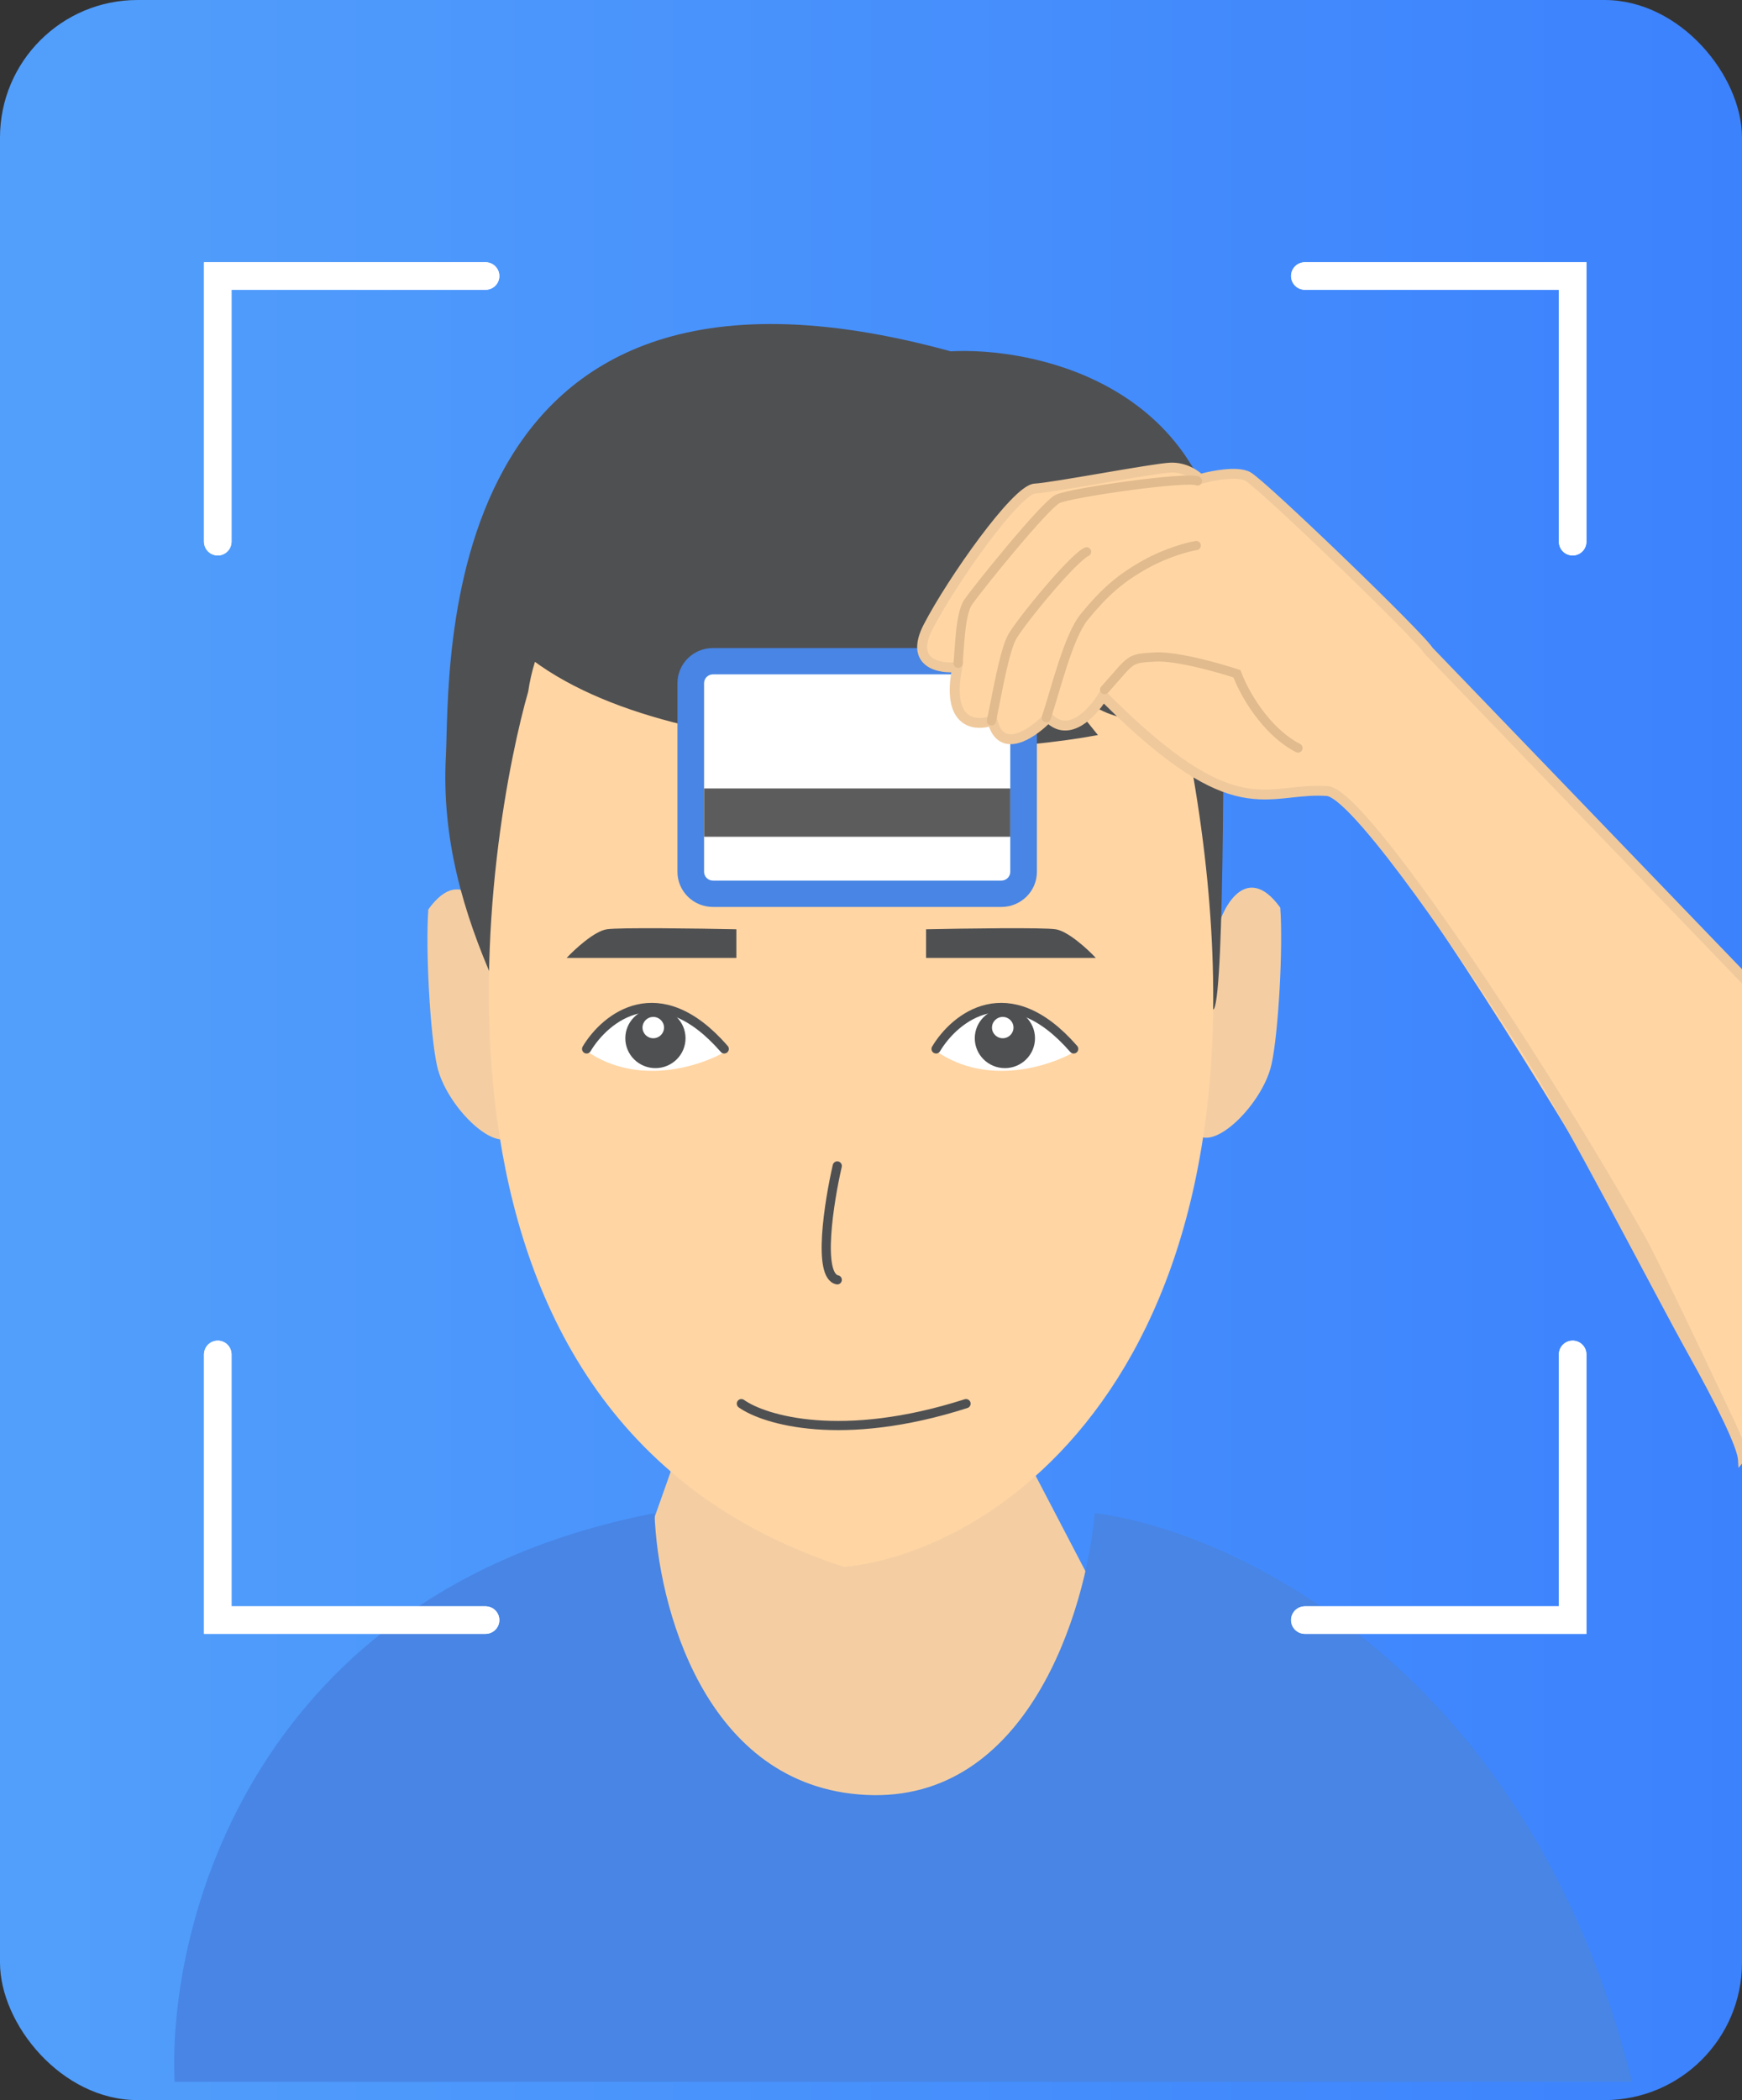 <svg width="190" height="229" viewBox="0 0 190 229" fill="none" xmlns="http://www.w3.org/2000/svg">
<rect x="0" y="0" width="190" height="229" fill="#333333" stroke="none"/>
<g clip-path="url(#clip0_249_146)">
<rect width="190" height="229" rx="15" fill="url(#paint0_linear_249_146)"/>
<path d="M64 186.357L76.926 149.798L105.171 146L126.235 186.357L91.288 212.945L64 186.357Z" fill="#F4CEA2"/>
<path d="M46.718 99.163C50.547 93.846 53.42 99.48 53.898 102.962C55.175 109.292 57.345 122.333 55.813 123.852C53.898 125.751 48.633 120.529 47.675 116.255C46.909 112.837 46.398 103.436 46.718 99.163Z" fill="#F4CEA2"/>
<path d="M139.639 98.972C135.809 93.655 132.936 99.289 132.458 102.771C131.181 109.101 129.011 122.142 130.543 123.661C132.458 125.56 137.724 120.338 138.681 116.065C139.447 112.646 139.958 103.245 139.639 98.972Z" fill="#F4CEA2"/>
<path d="M48.632 82.465C48.154 91.486 50.547 99.558 53.898 107.154C79.59 108.895 131.261 111.902 132.41 110.003C133.559 108.104 133.527 76.293 133.368 60.625C130.687 41.634 112.463 37.836 103.686 38.31C46.718 22.643 49.111 73.445 48.632 82.465Z" fill="#4F5052"/>
<path d="M92.078 170.855C40.854 154.238 53.779 88.718 57.609 75.424C60.305 57.192 81.392 60.864 91.599 64.978C115.344 56.622 126.114 64.645 128.94 78.272C142.823 145.217 110.748 168.956 92.078 170.855Z" fill="#FFD5A4"/>
<path d="M71.39 165C27.594 173.49 18.246 209.871 19.046 227H178C166.859 181.868 134.3 166.862 119.413 165C118.452 175.613 112.113 196.614 94.441 195.721C76.769 194.827 71.71 174.868 71.39 165Z" fill="#4885E4"/>
<path d="M119.752 80.153C102.327 83.394 62.285 83.14 52.232 65.573C57.977 60.667 62.132 51.474 66.345 47.676C71.611 42.928 120.92 50.999 128.58 59.545C134.708 66.382 132.091 79.17 130.016 84.709C128.484 78.252 123.314 73.472 120.92 71.89L125.197 78.534C118.973 78.534 116.757 75.023 111.039 69.353L119.752 80.153Z" fill="#4F5052"/>
<path d="M80.861 153.057C83.402 154.857 91.86 157.377 105.364 153.057" stroke="#4F5052" stroke-linecap="round"/>
<path d="M91.32 127.136C90.412 131.096 89.142 139.124 91.32 139.556" stroke="#4F5052" stroke-linecap="round"/>
<path d="M63.981 114.609C66.013 111.042 71.909 106.048 79.227 114.609C76.49 116.237 69.61 118.517 63.981 114.609Z" fill="white"/>
<path d="M63.981 114.376C66.014 110.964 71.862 106.188 78.993 114.376" stroke="#4F5052" stroke-linecap="round"/>
<ellipse cx="71.487" cy="113.213" rx="3.284" ry="3.257" fill="#4F5052"/>
<ellipse cx="71.252" cy="112.05" rx="1.173" ry="1.163" fill="white"/>
<path d="M102.097 114.609C104.13 111.042 110.025 106.048 117.343 114.609C114.607 116.237 107.726 118.517 102.097 114.609Z" fill="white"/>
<path d="M102.097 114.376C104.13 110.964 109.978 106.188 117.108 114.376" stroke="#4F5052" stroke-linecap="round"/>
<ellipse cx="109.603" cy="113.213" rx="3.284" ry="3.257" fill="#4F5052"/>
<ellipse cx="109.368" cy="112.05" rx="1.173" ry="1.163" fill="white"/>
<path d="M66.187 101.33C64.823 101.538 62.696 103.5 61.803 104.455H80.316V101.33C76.175 101.243 67.552 101.121 66.187 101.33Z" fill="#4F5052"/>
<path d="M115.136 101.33C116.5 101.538 118.628 103.5 119.521 104.455H101.008V101.33C105.149 101.243 113.772 101.121 115.136 101.33Z" fill="#4F5052"/>
<path d="M75.341 74.491C75.341 73.169 76.425 72.098 77.761 72.098H109.222C110.559 72.098 111.642 73.169 111.642 74.491V95.066C111.642 96.387 110.559 97.458 109.222 97.458H77.761C76.425 97.458 75.341 96.387 75.341 95.066V74.491Z" fill="white"/>
<path fill-rule="evenodd" clip-rule="evenodd" d="M73.889 74.491C73.889 72.377 75.623 70.663 77.761 70.663H109.222C111.36 70.663 113.094 72.377 113.094 74.491V95.066C113.094 97.18 111.36 98.894 109.222 98.894H77.761C75.623 98.894 73.889 97.18 73.889 95.066V74.491ZM77.761 73.534C77.226 73.534 76.793 73.962 76.793 74.491V95.066C76.793 95.594 77.226 96.023 77.761 96.023H109.222C109.756 96.023 110.19 95.594 110.19 95.066V74.491C110.19 73.962 109.756 73.534 109.222 73.534H77.761Z" fill="#4885E4"/>
<path d="M76.793 85.974H110.19V91.238H76.793V85.974Z" fill="#5C5C5C"/>
<path d="M101.247 68.32C99.153 72.352 102.485 72.948 104.413 72.742C103.149 79.028 106.439 79.243 108.243 78.564C109.165 82.424 112.687 79.94 114.333 78.216C116.567 80.62 119.246 77.648 120.306 75.862C134.922 90.56 138.049 85.779 144.769 86.258C150.145 86.642 190.975 155.024 191.32 160.954L213.139 130.492L155.81 70.957C154.984 69.493 137.585 52.725 136.085 51.948C134.885 51.326 132.105 51.888 130.865 52.246C130.45 51.79 129.215 50.902 127.591 50.995C125.561 51.111 114.915 53.157 112.885 53.273C110.855 53.389 103.864 63.281 101.247 68.32Z" fill="#FFD5A4"/>
<path fill-rule="evenodd" clip-rule="evenodd" d="M120.247 52.68C117.13 53.212 113.962 53.752 112.916 53.812C112.836 53.817 112.618 53.893 112.237 54.178C111.88 54.444 111.453 54.836 110.972 55.337C110.012 56.336 108.881 57.721 107.723 59.272C105.407 62.373 103.022 66.081 101.731 68.568C101.233 69.527 101.093 70.217 101.13 70.7C101.166 71.159 101.364 71.469 101.657 71.694C101.966 71.933 102.4 72.091 102.899 72.172C103.394 72.253 103.913 72.252 104.355 72.205L105.092 72.126L104.947 72.848C104.324 75.946 104.879 77.301 105.531 77.854C106.196 78.418 107.221 78.371 108.05 78.059L108.63 77.841L108.773 78.44C108.985 79.326 109.319 79.734 109.628 79.915C109.936 80.095 110.343 80.119 110.862 79.966C111.924 79.654 113.135 78.686 113.938 77.845L114.338 77.425L114.733 77.85C115.212 78.365 115.671 78.552 116.09 78.575C116.524 78.598 116.991 78.449 117.473 78.151C118.449 77.551 119.329 76.444 119.837 75.588L120.197 74.982L120.694 75.483C127.982 82.812 132.323 85.195 135.608 85.863C137.249 86.197 138.66 86.111 140.111 85.962C140.316 85.941 140.522 85.918 140.731 85.895C141.988 85.758 143.316 85.613 144.808 85.72C145.322 85.756 145.884 86.089 146.435 86.516C147.013 86.964 147.677 87.597 148.411 88.379C149.881 89.944 151.671 92.153 153.658 94.796C157.635 100.085 162.429 107.155 167.062 114.392C171.695 121.63 176.172 129.044 179.515 135.023C181.185 138.011 188.021 152.527 189.007 154.606C189.499 155.645 189.893 156.553 190.171 157.299C190.304 157.656 190.415 157.987 190.497 158.286L212.273 130.375L155.369 71.281L155.335 71.221C155.312 71.181 155.229 71.066 155.053 70.859C154.887 70.665 154.663 70.415 154.387 70.118C153.834 69.524 153.086 68.75 152.202 67.857C150.435 66.071 148.139 63.816 145.821 61.582C143.502 59.348 141.164 57.137 139.314 55.436C138.388 54.586 137.587 53.866 136.972 53.335C136.664 53.07 136.407 52.855 136.205 52.696C135.992 52.527 135.874 52.448 135.833 52.427C135.629 52.321 135.317 52.248 134.902 52.221C134.495 52.194 134.029 52.215 133.549 52.266C132.586 52.37 131.613 52.592 131.017 52.764L130.689 52.859L130.46 52.608C130.124 52.238 129.039 51.453 127.623 51.534C126.648 51.59 123.525 52.121 120.33 52.666L120.247 52.68ZM120.229 51.587C123.346 51.056 126.514 50.515 127.56 50.456C129.143 50.365 130.392 51.094 131.02 51.643C131.661 51.474 132.546 51.288 133.431 51.193C133.95 51.137 134.483 51.111 134.973 51.143C135.455 51.174 135.941 51.264 136.337 51.469C136.483 51.545 136.677 51.688 136.884 51.851C137.102 52.024 137.373 52.25 137.687 52.52C138.314 53.062 139.124 53.79 140.054 54.644C141.913 56.352 144.257 58.57 146.58 60.808C148.902 63.045 151.204 65.306 152.979 67.1C153.866 67.997 154.624 68.78 155.187 69.386C155.469 69.689 155.705 69.951 155.885 70.163C156.03 70.333 156.16 70.495 156.245 70.627L214.006 130.61L189.614 160.062L189.563 159.175C189.546 158.891 189.418 158.395 189.15 157.673C188.887 156.967 188.506 156.09 188.021 155.066C187.05 153.017 185.673 150.405 184.008 147.426C180.678 141.47 170.767 122.195 166.142 114.971C161.517 107.746 156.739 100.7 152.785 95.441C150.807 92.81 149.044 90.637 147.614 89.115C146.898 88.352 146.278 87.765 145.764 87.367C145.224 86.948 144.889 86.808 144.73 86.797C143.344 86.698 142.122 86.831 140.863 86.968C140.651 86.991 140.438 87.014 140.224 87.036C138.741 87.189 137.197 87.289 135.389 86.921C131.856 86.202 127.445 83.722 120.399 76.721C119.825 77.548 119 78.483 118.047 79.069C117.448 79.438 116.76 79.692 116.03 79.653C115.442 79.621 114.873 79.4 114.345 78.971C113.502 79.774 112.325 80.662 111.172 81.002C110.489 81.203 109.739 81.232 109.076 80.846C108.539 80.533 108.139 79.993 107.874 79.241C106.937 79.466 105.742 79.454 104.824 78.675C103.779 77.79 103.309 76.097 103.756 73.317C103.421 73.318 103.07 73.295 102.722 73.238C102.12 73.14 101.491 72.935 100.988 72.546C100.467 72.145 100.105 71.562 100.044 70.783C99.986 70.026 100.214 69.13 100.763 68.073C102.088 65.52 104.508 61.762 106.848 58.629C108.019 57.062 109.18 55.637 110.184 54.592C110.684 54.07 111.158 53.631 111.582 53.315C111.981 53.016 112.426 52.758 112.853 52.734C113.828 52.678 116.951 52.147 120.146 51.602L120.229 51.587Z" fill="#EFC99C"/>
<path fill-rule="evenodd" clip-rule="evenodd" d="M115.58 54.852C115.699 54.794 115.999 54.703 116.488 54.588C116.961 54.478 117.566 54.355 118.263 54.228C119.657 53.974 121.4 53.702 123.138 53.468C124.876 53.233 126.603 53.037 127.965 52.932C128.648 52.879 129.231 52.85 129.675 52.85C129.897 52.85 130.077 52.857 130.213 52.87C130.345 52.883 130.4 52.899 130.409 52.902C130.411 52.902 130.411 52.902 130.411 52.902C130.663 53.014 130.958 52.9 131.07 52.648C131.182 52.395 131.068 52.1 130.815 51.988C130.663 51.92 130.477 51.891 130.31 51.875C130.129 51.857 129.913 51.85 129.673 51.85C129.192 51.85 128.581 51.881 127.888 51.935C126.499 52.042 124.752 52.241 123.003 52.477C121.253 52.713 119.495 52.986 118.083 53.245C117.377 53.373 116.754 53.499 116.26 53.615C115.783 53.726 115.379 53.839 115.147 53.95C114.892 54.072 114.572 54.34 114.241 54.65C113.892 54.977 113.479 55.401 113.026 55.888C112.119 56.864 111.036 58.113 109.967 59.385C107.834 61.923 105.729 64.588 105.18 65.384C104.914 65.77 104.732 66.294 104.599 66.847C104.464 67.41 104.367 68.049 104.294 68.696C104.206 69.469 104.147 70.306 104.095 71.044C104.062 71.51 104.032 71.936 103.999 72.281C103.973 72.556 104.175 72.8 104.45 72.826C104.724 72.853 104.968 72.651 104.994 72.376C105.033 71.975 105.064 71.53 105.097 71.058C105.146 70.35 105.2 69.581 105.288 68.809C105.359 68.182 105.45 67.588 105.571 67.082C105.696 66.567 105.842 66.185 106.003 65.952C106.523 65.2 108.599 62.568 110.733 60.029C111.797 58.762 112.868 57.527 113.759 56.569C114.204 56.09 114.6 55.684 114.925 55.381C115.266 55.061 115.482 54.899 115.58 54.852ZM118.726 60.622C118.977 60.507 119.086 60.21 118.971 59.959C118.855 59.708 118.558 59.598 118.308 59.713C118.054 59.83 117.761 60.047 117.461 60.303C117.151 60.567 116.8 60.901 116.424 61.281C115.672 62.042 114.806 63.005 113.955 64.001C112.263 65.982 110.592 68.139 110.007 69.115C109.748 69.549 109.513 70.201 109.298 70.935C109.079 71.681 108.869 72.554 108.672 73.454C108.447 74.477 108.23 75.583 108.033 76.579L108.033 76.579C107.891 77.304 107.759 77.97 107.645 78.506C107.587 78.776 107.76 79.042 108.03 79.1C108.3 79.158 108.565 78.986 108.623 78.716C108.748 78.13 108.881 77.455 109.023 76.733L109.023 76.733C109.213 75.764 109.42 74.71 109.649 73.669C109.844 72.778 110.048 71.931 110.257 71.217C110.47 70.492 110.676 69.946 110.866 69.63C111.403 68.733 113.023 66.632 114.716 64.651C115.558 63.665 116.407 62.722 117.136 61.985C117.5 61.616 117.83 61.303 118.11 61.065C118.399 60.818 118.605 60.678 118.726 60.622ZM130.97 59.403C131.015 59.676 130.83 59.933 130.558 59.978C129.732 60.114 127.468 60.702 125.243 61.932C122.457 63.474 120.825 64.939 118.657 67.573C118.26 68.055 117.865 68.774 117.478 69.66C117.093 70.539 116.728 71.552 116.384 72.602C116.04 73.652 115.718 74.728 115.419 75.734L115.395 75.814L115.395 75.814C115.106 76.786 114.835 77.694 114.588 78.429C114.499 78.691 114.216 78.832 113.954 78.743C113.692 78.655 113.552 78.371 113.64 78.109C113.882 77.391 114.148 76.498 114.44 75.516L114.46 75.448C114.759 74.444 115.084 73.354 115.434 72.29C115.783 71.226 116.159 70.179 116.562 69.258C116.962 68.344 117.401 67.525 117.884 66.937C120.115 64.227 121.84 62.672 124.758 61.057C127.096 59.764 129.471 59.144 130.394 58.991C130.667 58.946 130.924 59.131 130.97 59.403ZM122.038 74.192L122.038 74.192L122.038 74.192C122.245 73.955 122.426 73.747 122.583 73.571C123.01 73.091 123.292 72.807 123.554 72.62C124.036 72.276 124.482 72.228 125.993 72.142C127.09 72.079 128.765 72.354 130.457 72.744C132.012 73.102 133.531 73.547 134.532 73.871C134.927 74.873 135.67 76.347 136.735 77.817C137.883 79.402 139.428 81.016 141.346 82.013C141.591 82.14 141.893 82.045 142.02 81.8C142.147 81.555 142.051 81.253 141.806 81.126C140.076 80.226 138.641 78.745 137.545 77.231C136.45 75.72 135.719 74.211 135.384 73.299L135.301 73.072L135.072 72.996C134.057 72.659 132.392 72.164 130.681 71.769C128.986 71.379 127.188 71.072 125.935 71.143L125.87 71.147C124.484 71.226 123.723 71.269 122.972 71.807C122.61 72.065 122.263 72.427 121.836 72.906C121.658 73.105 121.472 73.319 121.264 73.558L121.264 73.558C120.945 73.923 120.575 74.347 120.108 74.867C119.924 75.072 119.941 75.388 120.146 75.573C120.352 75.758 120.668 75.741 120.853 75.536C121.314 75.022 121.708 74.57 122.038 74.192Z" fill="#E1BB8D"/>
<path d="M52.962 30.097H23.75V59.068" stroke="white" stroke-width="3" stroke-linecap="round"/>
<path d="M142.316 30.097H171.528V59.068" stroke="white" stroke-width="3" stroke-linecap="round"/>
<path d="M52.962 176.657H23.75V147.686" stroke="white" stroke-width="3" stroke-linecap="round"/>
<path d="M142.316 176.657H171.528V147.686" stroke="white" stroke-width="3" stroke-linecap="round"/>
<path d="M52.962 30.097H23.75V59.068" stroke="white" stroke-width="3" stroke-linecap="round"/>
<path d="M142.316 30.097H171.528V59.068" stroke="white" stroke-width="3" stroke-linecap="round"/>
<path d="M52.962 176.657H23.75V147.686" stroke="white" stroke-width="3" stroke-linecap="round"/>
<path d="M142.316 176.657H171.528V147.686" stroke="white" stroke-width="3" stroke-linecap="round"/>
</g>
<defs>
<linearGradient id="paint0_linear_249_146" x1="190" y1="114.5" x2="0" y2="114.5" gradientUnits="userSpaceOnUse">
<stop stop-color="#3C82FD"/>
<stop offset="1" stop-color="#529FFB"/>
</linearGradient>
<clipPath id="clip0_249_146">
<rect width="190" height="229" rx="15" fill="white"/>
</clipPath>
</defs>
</svg>
